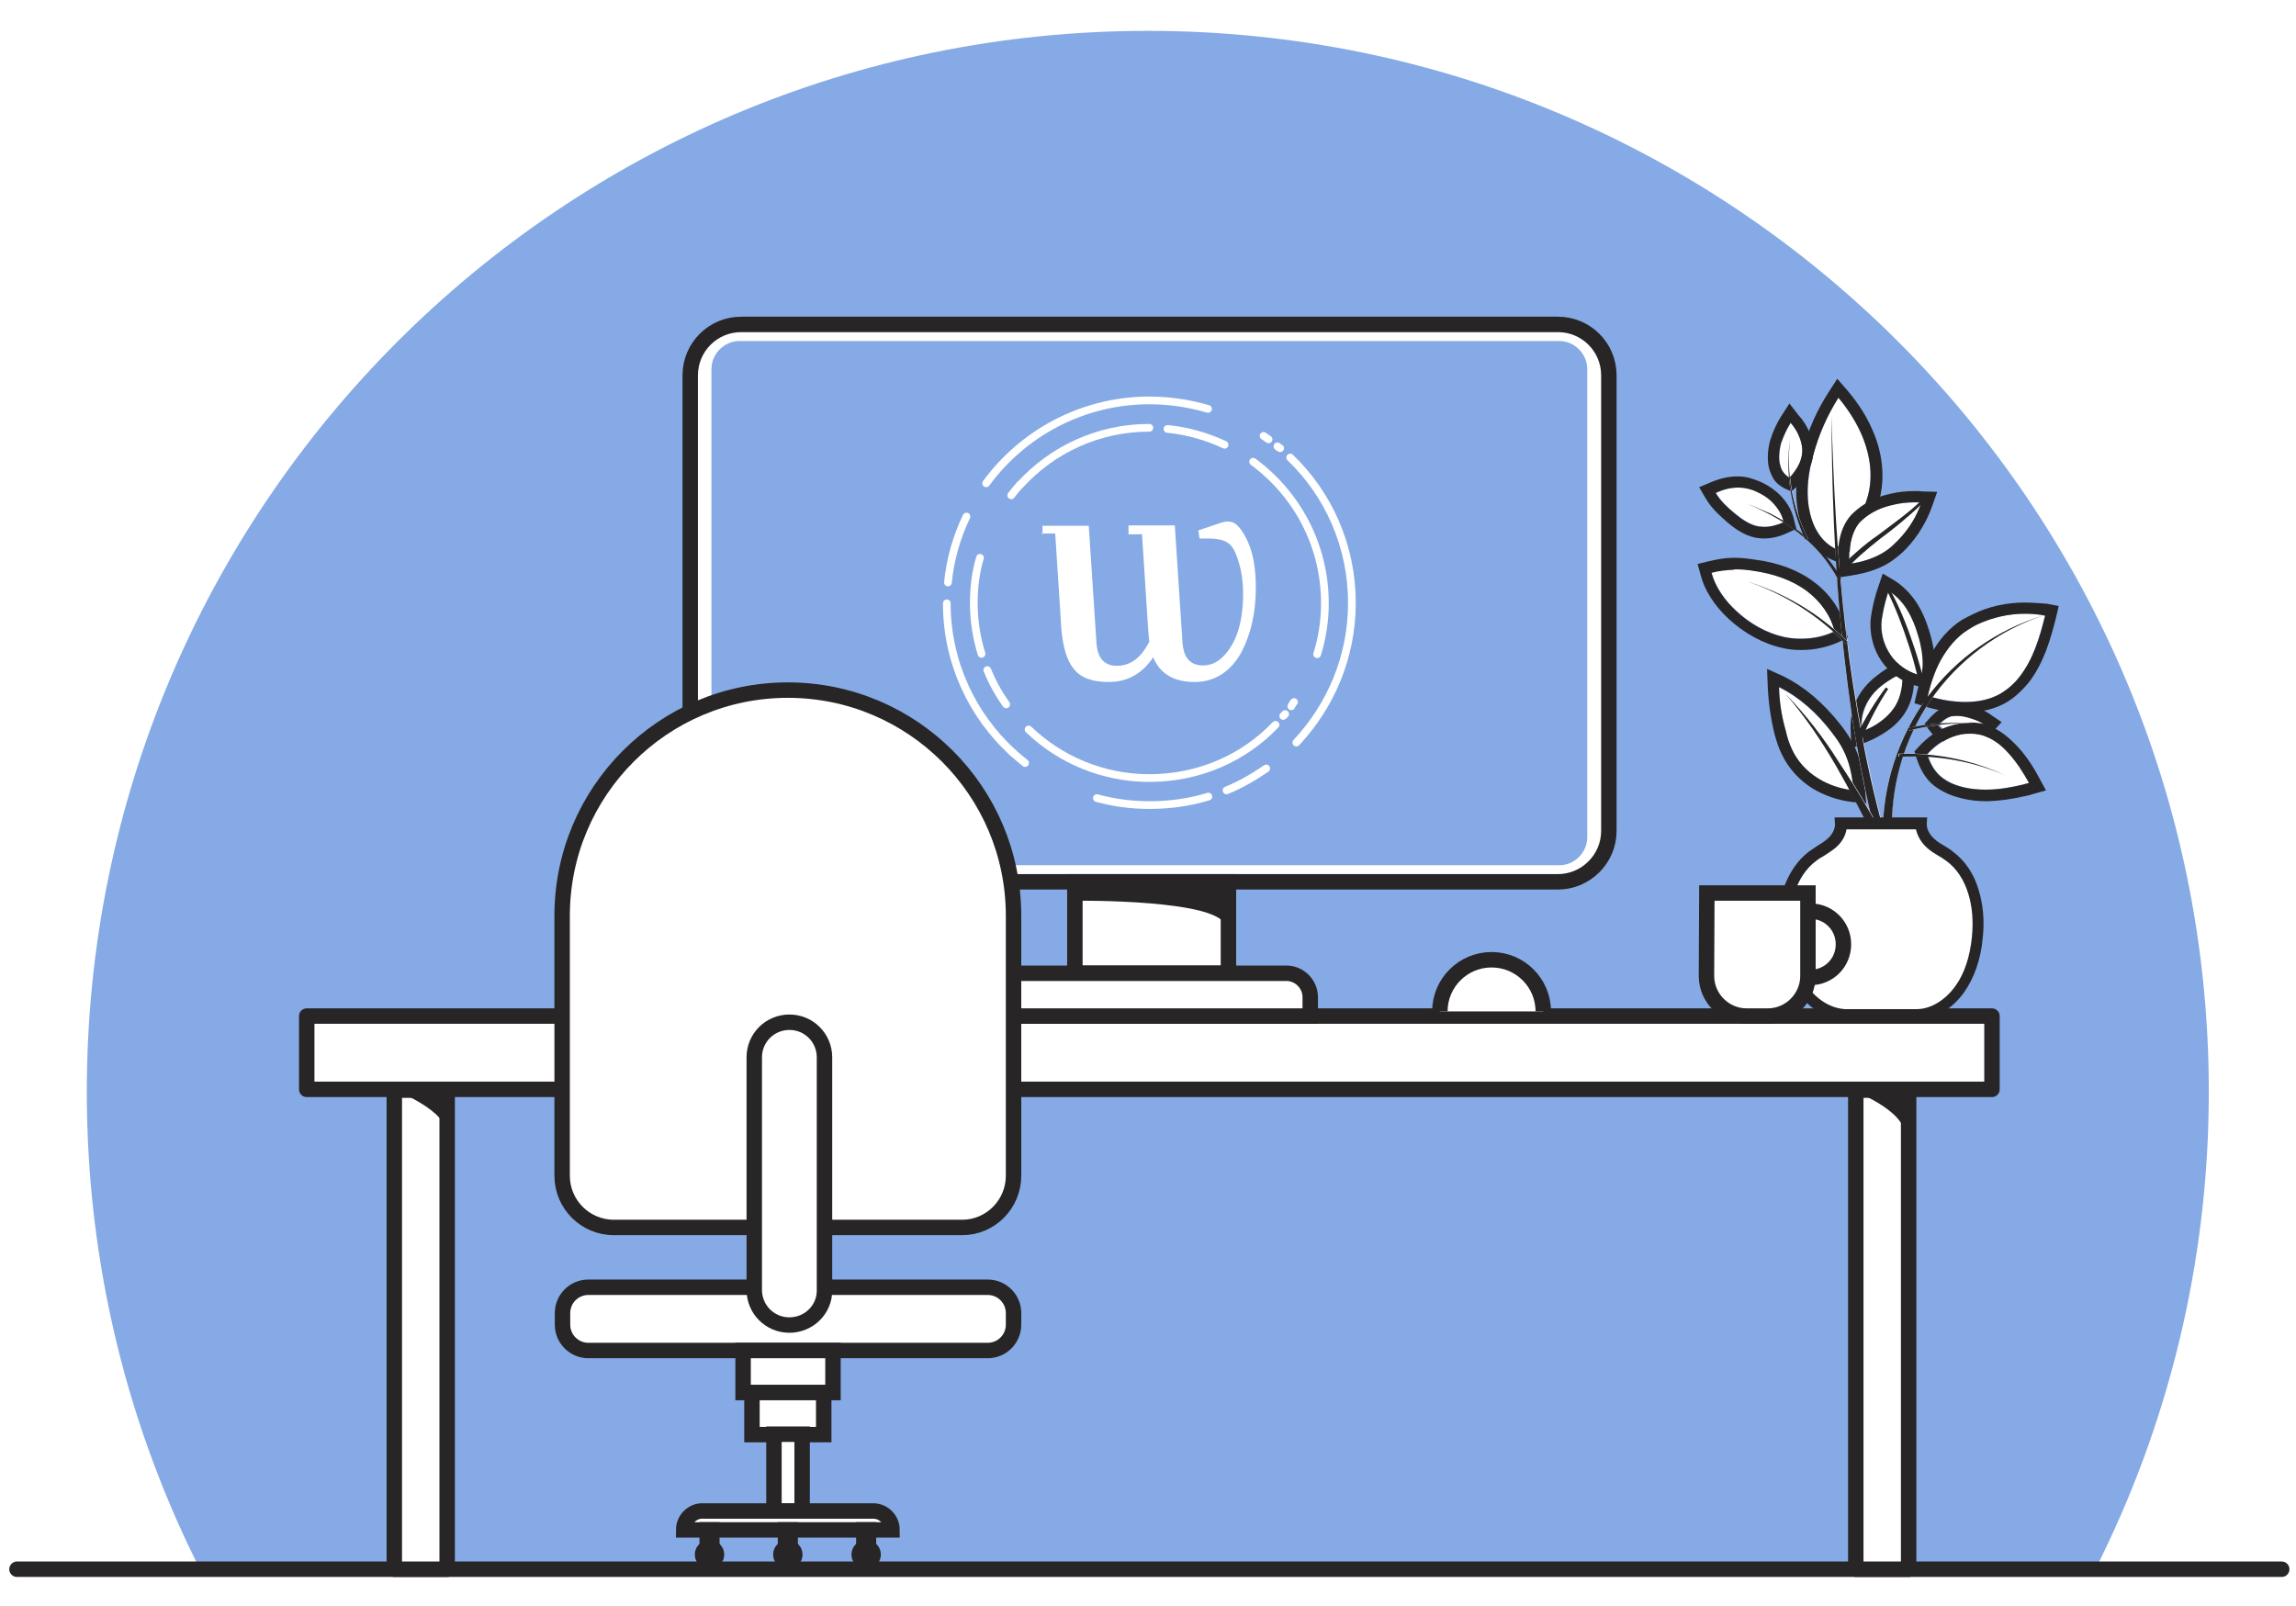 <?xml version="1.0" encoding="utf-8"?>
<!-- Generator: Adobe Illustrator 26.4.1, SVG Export Plug-In . SVG Version: 6.00 Build 0)  -->
<svg version="1.1" id="Calque_1" xmlns="http://www.w3.org/2000/svg" xmlns:xlink="http://www.w3.org/1999/xlink" x="0px" y="0px"
	 viewBox="0 0 595.1 416.4" style="enable-background:new 0 0 595.1 416.4;" xml:space="preserve">
<style type="text/css">
	.st0{fill:#FFFFFF;}
	.st1{fill:url(#SVGID_1_);}
	.st2{fill:url(#SVGID_00000034792491720715403770000010191040163337384613_);}
	.st3{fill:#85AAE5;}
	.st4{fill:none;stroke:#81ABFF;stroke-width:5;stroke-miterlimit:10;}
	.st5{fill:#81ABFF;}
	.st6{clip-path:url(#SVGID_00000062887003569447753260000005565625542696134047_);fill:#81ABFF;}
	.st7{clip-path:url(#SVGID_00000120522379619073318040000012276035797027653564_);}
	.st8{enable-background:new    ;}
	.st9{fill:none;stroke:#272525;stroke-width:4;stroke-linecap:round;stroke-linejoin:round;stroke-miterlimit:10;}
	.st10{fill:#FFFFFF;stroke:#272525;stroke-width:4;stroke-linecap:round;stroke-linejoin:round;stroke-miterlimit:10;}
	.st11{fill:#FFFFFF;stroke:#272525;stroke-width:4;stroke-miterlimit:10;}
	.st12{fill:#FFFFFF;stroke:#272525;stroke-width:4;stroke-miterlimit:10;}
	.st13{fill:#272525;}
	.st14{fill:none;stroke:#FFFFFF;stroke-width:2;stroke-linecap:round;stroke-linejoin:round;stroke-miterlimit:10;}
	.st15{fill:#FFFFFF;}
	.st16{fill:none;stroke:#272525;stroke-width:4;stroke-miterlimit:10;}
	.st17{fill:none;stroke:#85AAE5;stroke-width:2;stroke-linecap:round;stroke-linejoin:round;stroke-miterlimit:10;}
</style>
<rect x="-785.4" y="-268.2" class="st0" width="1920" height="1080"/>
<linearGradient id="SVGID_1_" gradientUnits="userSpaceOnUse" x1="1880.542" y1="288.235" x2="2779.795" y2="507.928" gradientTransform="matrix(1 0 0 1 0 288)">
	<stop  offset="0" style="stop-color:#FFFFFF"/>
	<stop  offset="1" style="stop-color:#85AAE5"/>
</linearGradient>
<path class="st1" d="M2373.3,434.8c0,0-314.2,93.5-317.1,191.2c-2.9,97.7,311.8,191.5,402.3,210.1c12.6,2.6,20.1,7.4,23.6,14.1
	c21.5,40.9-170.7,124-162.6,202.4c3.2,30.7,37.2,66.9,154.5,101.3c76.1,15.7,152.2,31.5,228.4,47.2c0.3-285.5,0.7-571.1,1-856.6
	L2373.3,434.8z"/>
<linearGradient id="SVGID_00000077305241116753635420000014744982908104273309_" gradientUnits="userSpaceOnUse" x1="-611.074" y1="1024.995" x2="-35.742" y2="1024.995" gradientTransform="matrix(1 0 0 1 0 288)">
	<stop  offset="0" style="stop-color:#FFFFFF"/>
	<stop  offset="1" style="stop-color:#85AAE5"/>
</linearGradient>
<path style="fill:url(#SVGID_00000077305241116753635420000014744982908104273309_);" d="M-582.4,1346
	c-2.9-224,0.7-244.1-28.7-471.1c17.3,46.4,75.5,225.1,134.9,280.9c42.2,39.6,80.1,57.6,130.9,83c194.6,97.3,292.2,146.7,304.5,183.7
	c32.1,96-93.8,253.2-244.1,307c-137.3,49.3-246,0.3-283.1-15.9C-574.8,1483.7-573.7,1584.4-582.4,1346z"/>
<path class="st3" d="M-124.3,1384.5c-12.9-432,216.9-248.2,115.5-364.9c24,100.6-45.3-220.8,63.2-173.6c131,57,257.4-46.1,307,12.6
	c60.1,71.1-206.2,168-263,257.6c-37,58.3,74.7,193.5,56.6,208C55.7,1403.9-73.1,1392.1-124.3,1384.5z"/>
<path class="st3" d="M1500.9,487.5c-23.4,89.7,231.6,165.5,339.9,218.3c5.5,2.7,9.3,6.1,11.7,10.3
	c48.1,82.8-302.4,356.2-257.5,428.7c10.2,16.5,46.2,30.2,182.2-9.3c89.9-26.2,179.8-52.5,269.7-78.7c0.3-289.1,0.6-578.3,0.9-867.4
	C2047.8,189.3,1524.3,397.8,1500.9,487.5z"/>
<path class="st4" d="M2399.5-462.4c0,0-397.3,283-329.3,407.7S2480,70,2549.1,219.3"/>
<path class="st4" d="M-344.5-1126.3c0,0,604.7,194.6,492.9,355.4s-492.9,239.4-492.9,239.4"/>
<g>
	<path class="st5" d="M2181.6-1333.2c-2,10.6-3.1,29.2,8,35.7c13.3,7.8,43.7-4.9,56.2-6.6c40.3-5.5,68.1,17.1,104.9,29.7
		c11.8,4.1,28.6-0.1,37.1-9.8c17.6-20.2-5.3-44.3-21.5-54.1c-17-10.3-37-18-45.1-38.1c-5.8-14.3-8.2-23.8-26.7-23
		C2256-1397.7,2189.8-1377,2181.6-1333.2z"/>
</g>
<ellipse class="st5" cx="1060" cy="-1001.4" rx="24.7" ry="16.9"/>
<ellipse class="st5" cx="-278.6" cy="-1211.4" rx="24.7" ry="16.9"/>
<ellipse class="st5" cx="657.5" cy="-1205.6" rx="16.9" ry="11.5"/>
<g>
	<g>
		<defs>
			<rect id="SVGID_00000183939516272972887700000004645023973645823417_" x="-407.6" y="-1680.5" width="1920" height="1080"/>
		</defs>
		<clipPath id="SVGID_00000062166956715256690310000014304660870928278153_">
			<use xlink:href="#SVGID_00000183939516272972887700000004645023973645823417_"  style="overflow:visible;"/>
		</clipPath>
		<path style="clip-path:url(#SVGID_00000062166956715256690310000014304660870928278153_);fill:#81ABFF;" d="M1283.5-1196.4
			c88.3,16,225.4,20.1,260.6-120.7c35.2-140.7,43-207.7,3.7-256.2s-227.7-65.1-205.5,55.7c22.3,120.8-143.7,82.2-135.3,146.3
			S1220.7-1207.8,1283.5-1196.4z"/>
	</g>
</g>
<g>
	<defs>
		<rect id="SVGID_00000114754436967060672050000001072152875591938178_" x="-1146.3" y="-1453.7" width="2090.7" height="1080"/>
	</defs>
	<clipPath id="SVGID_00000123408688373421140930000011436362407774497713_">
		<use xlink:href="#SVGID_00000114754436967060672050000001072152875591938178_"  style="overflow:visible;"/>
	</clipPath>
	<g style="clip-path:url(#SVGID_00000123408688373421140930000011436362407774497713_);">
		<path class="st5" d="M-1216.8-1055c-16.7,31.6-35.8,61.9-36.7,98.3c-1.3,51.4,25.7,92.4,80.6,106.8c28.1,7.4,57.3,9.8,85.6,16.8
			c23.3,5.8,45.5,14.4,68.4,21.3c32.3,9.9,65.1,13.9,94.6-4.3c31.7-19.5,36.8-67.4,32.2-99.1c-5.8-40.5-26.5-122.5-80.9-128.2
			c-31.7-3.3-60.5,0-73.3-31.5c-5.7-14.2-8.7-43.9-32.3-40.7C-1128.5-1108.7-1192-1102.4-1216.8-1055z"/>
	</g>
</g>
<path class="st3" d="M-736.3,711.7"/>
<circle class="st3" cx="1057.9" cy="1198" r="50"/>
<circle class="st3" cx="1006" cy="1076.5" r="142.4"/>
<circle class="st0" cx="1065.6" cy="1119.2" r="88.5"/>
<circle class="st3" cx="1066.7" cy="1122.3" r="69.3"/>
<circle class="st0" cx="985.1" cy="1146.3" r="100.1"/>
<circle class="st3" cx="982.1" cy="1141.3" r="53.9"/>
<g class="st8">
	<path class="st3" d="M-1141.4,92.9v-2.8h16.8c14.6,0,21.9,4.4,21.9,13.3c0,6.1-3.6,10.1-10.8,12v0.5c8.6,1.3,12.9,4.8,12.9,10.6
		c0,4.2-1.9,7.3-5.7,9.4c-3.8,2.1-9.2,3.1-16.1,3.1h-18.9v-2.8h4.2V92.9H-1141.4z M-1124.7,92.9h-2v21.6h2c3.3,0,6-1,8.2-2.9
		c2.2-2,3.2-4.6,3.2-8c0-3.4-1.1-6-3.2-7.9C-1118.7,93.8-1121.4,92.9-1124.7,92.9z M-1123.2,117.2h-3.5v19.1h3.5
		c3.4,0,6.1-0.8,8.4-2.5c2.2-1.7,3.4-4,3.4-7c0-3-1.1-5.3-3.4-7C-1117.1,118-1119.9,117.2-1123.2,117.2z"/>
	<path class="st3" d="M-1092.7,92.9v-2.8h20.2v2.8h-4.9v43.3h4.9v2.8h-20.2v-2.8h4.9V92.9H-1092.7z"/>
	<path class="st3" d="M-1032,139h-31.3v-2.8h4.2V92.9h-4.2v-2.8h30c1,0,1.8,0,2.3,0.1s0.9,0.3,1.4,0.8c0.4,0.4,0.6,1.1,0.6,2.1
		l-1.9,11.7h-2.7l-1.4-6.9c-0.4-2.1-1.2-3.4-2.3-4c-1.1-0.6-3.2-0.9-6.3-0.9h-4.9v23.9h16.1v3.1h-16.1v16.3h6.3c3,0,5.1-0.3,6.2-0.9
		c1.1-0.6,1.9-2,2.4-4l1.4-6.2h2.7l1.9,11c0,0.9-0.2,1.6-0.6,2.1c-0.4,0.4-0.9,0.7-1.4,0.8S-1031,139-1032,139z"/>
	<path class="st3" d="M-1020,139v-2.8h4.2V92.9h-4.2v-2.8h16.3l20,39.3V92.9h-4.2v-2.8h13.3v2.8h-4.2V139h-11.1l-21-41.3v38.5h4.2
		v2.8H-1020z"/>
	<path class="st3" d="M-968.7,92.9v-2.8h14.7l2.4,37.4c0.3,4.7,2.5,7.1,6.5,7.1c3,0,5.6-1.1,7.8-3.4c4.3-4.4,6.4-10.9,6.4-19.5
		c0-4.8-0.8-9.1-2.5-12.8c-0.8-1.9-1.9-3.1-3.3-3.7c-1.4-0.6-3.1-0.9-5.4-0.9h-2.7l-0.4-2.6l7.3-2.4c0.8-0.2,1.5-0.3,2.1-0.3
		c0.6,0,1.1,0.1,1.5,0.3c1.7,0.7,3.3,2.8,5,6.4c1.6,3.6,2.4,8.3,2.4,14.3c0,7.7-1.7,14.5-5,20.5c-1.6,2.9-3.7,5.2-6.5,6.9
		c-2.7,1.7-5.8,2.6-9.3,2.6c-5.1,0-8.8-1.4-11-4.1c-2.2-2.7-3.5-7-3.9-12.6l-2-30.4H-968.7z"/>
	<path class="st3" d="M-886.4,139h-31.3v-2.8h4.2V92.9h-4.2v-2.8h30c1,0,1.8,0,2.3,0.1c0.5,0.1,0.9,0.3,1.4,0.8
		c0.4,0.4,0.6,1.1,0.6,2.1l-1.9,11.7h-2.7l-1.4-6.9c-0.4-2.1-1.2-3.4-2.3-4c-1.1-0.6-3.2-0.9-6.3-0.9h-4.9v23.9h16.1v3.1h-16.1v16.3
		h6.3c3,0,5.1-0.3,6.2-0.9c1.1-0.6,1.9-2,2.4-4l1.4-6.2h2.7l1.9,11c0,0.9-0.2,1.6-0.6,2.1c-0.4,0.4-0.9,0.7-1.4,0.8
		C-884.6,139-885.4,139-886.4,139z"/>
	<path class="st3" d="M-874.5,139v-2.8h4.2V92.9h-4.2v-2.8h16.3l20,39.3V92.9h-4.2v-2.8h13.3v2.8h-4.2V139h-11.1l-21-41.3v38.5h4.2
		v2.8H-874.5z"/>
	<path class="st3" d="M-791,92.9v-2.8h13.3v2.8h-4.2v29.3c0,3.4-0.5,6.2-1.5,8.7c-1,2.4-2.4,4.3-4.2,5.6c-3.3,2.4-7.4,3.6-12.4,3.6
		c-4.9,0-9.1-1.2-12.5-3.7c-1.8-1.3-3.2-3.1-4.3-5.5c-1-2.4-1.5-5.3-1.5-8.7V92.9h-4.2v-2.8h18.9v2.8h-4.2v31.4c0,3.6,1,6.4,2.9,8.4
		s4.4,2.9,7.2,2.9s5.4-1,7.5-3c2.2-2,3.2-4.8,3.2-8.3V92.9H-791z"/>
	<path class="st3" d="M-739.8,139h-31.3v-2.8h4.2V92.9h-4.2v-2.8h30c1,0,1.8,0,2.3,0.1c0.5,0.1,0.9,0.3,1.4,0.8
		c0.4,0.4,0.6,1.1,0.6,2.1l-1.9,11.7h-2.7l-1.4-6.9c-0.4-2.1-1.2-3.4-2.3-4c-1.1-0.6-3.2-0.9-6.3-0.9h-4.9v23.9h16.1v3.1h-16.1v16.3
		h6.3c3,0,5.1-0.3,6.2-0.9c1.1-0.6,1.9-2,2.4-4l1.4-6.2h2.7l1.9,11c0,0.9-0.2,1.6-0.6,2.1c-0.4,0.4-0.9,0.7-1.4,0.8
		C-738,139-738.8,139-739.8,139z"/>
	<path class="st3" d="M-726.3,138.5c-1-1-1.6-2.3-1.6-3.8c0-1.5,0.5-2.8,1.6-3.8c1-1,2.3-1.6,3.8-1.6c1.5,0,2.8,0.5,3.8,1.6
		c1,1,1.6,2.3,1.6,3.8c0,1.5-0.5,2.8-1.6,3.8c-1,1-2.3,1.6-3.8,1.6C-724,140.1-725.2,139.5-726.3,138.5z"/>
</g>
<path class="st3" d="M52.6,408.3c-19.3-37.6-30.1-80.2-30.1-125.3c0-151.9,123.1-275,275-275s275,123.1,275,275
	c0,44.7-10.7,86.9-29.6,124.2"/>
<line class="st9" x1="4.4" y1="406.8" x2="591.4" y2="406.8"/>
<rect x="79.5" y="263.4" class="st10" width="436.8" height="19"/>
<rect x="102.2" y="282.6" class="st10" width="13.7" height="124.2"/>
<rect x="481" y="282.6" class="st10" width="13.7" height="124.2"/>
<path class="st11" d="M403.8,228.6H192.1c-7.3,0-13.2-5.9-13.2-13.2V97.3c0-7.3,5.9-13.2,13.2-13.2h211.7c7.3,0,13.2,5.9,13.2,13.2
	v118.1C417,222.7,411,228.6,403.8,228.6z"/>
<path class="st3" d="M404.2,224.3H191.7c-4,0-7.3-3.3-7.3-7.3V95.7c0-4,3.3-7.3,7.3-7.3h212.4c4,0,7.3,3.3,7.3,7.3V217
	C411.4,221,408.1,224.3,404.2,224.3z"/>
<rect x="278.6" y="228.6" class="st11" width="39.8" height="23.7"/>
<path class="st11" d="M262.3,252.3h71.1c3.4,0,6.2,2.8,6.2,6.2v4.9h-83.6v-4.9C256.1,255.1,258.9,252.3,262.3,252.3z"/>
<path class="st11" d="M249.4,318.2h-90.3c-7.4,0-13.4-6-13.4-13.4v-67.4c0-32.3,26.2-58.5,58.5-58.5l0,0c32.3,0,58.5,26.2,58.5,58.5
	v67.4C262.7,312.2,256.7,318.2,249.4,318.2z"/>
<path class="st11" d="M256,350.1H152.5c-3.7,0-6.7-3-6.7-6.7v-3c0-3.7,3-6.7,6.7-6.7H256c3.7,0,6.7,3,6.7,6.7v3
	C262.7,347.1,259.7,350.1,256,350.1z"/>
<path class="st11" d="M204.6,343.5L204.6,343.5c-5.1,0-9.1-4.1-9.1-9.1v-60.3c0-5.1,4.1-9.1,9.1-9.1l0,0c5.1,0,9.1,4.1,9.1,9.1v60.3
	C213.8,339.4,209.7,343.5,204.6,343.5z"/>
<rect x="192.6" y="350.1" class="st11" width="23.3" height="10.9"/>
<rect x="194.9" y="361" class="st11" width="18.6" height="10.9"/>
<rect x="200.6" y="371.8" class="st11" width="7.3" height="19.9"/>
<path class="st11" d="M177.2,396.6h54l0,0c0-2.7-2.2-4.9-4.9-4.9h-44.3C179.4,391.7,177.2,393.9,177.2,396.6L177.2,396.6z"/>
<rect x="183.3" y="396.6" class="st12" width="1.2" height="3.1"/>
<rect x="203.6" y="396.6" class="st12" width="1.2" height="3.1"/>
<rect x="223.9" y="396.6" class="st12" width="1.2" height="3.1"/>
<circle class="st13" cx="183.9" cy="403" r="3.8"/>
<circle class="st13" cx="204.2" cy="403" r="3.8"/>
<circle class="st13" cx="224.5" cy="403" r="3.8"/>
<path class="st11" d="M373.2,262.2c0-7.4,6-13.4,13.4-13.4c7.4,0,13.4,6,13.4,13.4"/>
<path class="st13" d="M102.2,282.6c0,0,14.2,5.3,13.7,11.9c0.6-8.1,0-11.9,0-11.9H102.2z"/>
<path class="st13" d="M480,282.6c0,0,14.2,5.3,13.7,11.9c0.6-8.1,0-11.9,0-11.9H480z"/>
<path class="st13" d="M278.6,233.5c0,0,39-0.5,39.1,7c0.6-9.8,0.6-11.9,0.6-11.9h-39.8V233.5z"/>
<g>
	<path class="st14" d="M254.4,169.5c-1.3-4.2-2-8.6-2-13.2c0-4,0.5-8,1.6-11.7"/>
	<path class="st14" d="M260.8,182.6c-2-2.8-3.6-5.7-4.9-8.9"/>
	<path class="st14" d="M330.6,187.9c-8.2,8.6-19.8,13.8-32.7,13.8c-12.1,0-23.2-4.8-31.3-12.6"/>
	<path class="st14" d="M333.1,185.1c-0.1,0.2-0.3,0.4-0.5,0.5"/>
	<path class="st14" d="M335.4,182c-0.3,0.3-0.5,0.7-0.7,1.1"/>
	<path class="st14" d="M324.8,119.7c11.3,8.3,18.6,21.6,18.6,36.7c0,4.6-0.7,9-2,13.2"/>
	<path class="st14" d="M302.6,111.2c5.3,0.5,10.3,2,14.8,4.1"/>
	<path class="st14" d="M264.4,125.7c8.3-9.1,20.2-14.8,33.5-14.8"/>
	<path class="st14" d="M262.1,128.4c0.7-0.9,1.5-1.9,2.3-2.8"/>
	<g>
		<path class="st14" d="M313.2,206.5c-4.9,1.5-9.9,2.2-15.3,2.2c-4.7,0-9.2-0.6-13.6-1.8"/>
		<path class="st14" d="M328.2,199.2c-3.2,2.2-6.6,4.2-10.3,5.7"/>
		<path class="st14" d="M334.4,118.6c9.9,9.5,16,22.9,16,37.7c0,14-5.5,26.7-14.4,36.2"/>
		<path class="st14" d="M331.1,115.7c0.2,0.2,0.4,0.3,0.7,0.5"/>
		<path class="st14" d="M327.5,113c0.4,0.3,0.9,0.6,1.3,0.9"/>
		<path class="st14" d="M255.6,125.3c9.5-13,25-21.5,42.3-21.5c5.3,0,10.4,0.8,15.2,2.2"/>
		<path class="st14" d="M245.7,151c0.6-6.1,2.3-11.9,4.8-17.1"/>
		<path class="st14" d="M262.5,195.1c-10.5-9.6-17.1-23.4-17.1-38.7"/>
		<path class="st14" d="M265.7,197.8c-1.1-0.9-2.2-1.8-3.2-2.7"/>
	</g>
	<g>
		<path class="st15" d="M270.2,138.6v-2.3h12l2,30.5c0.3,3.8,2,5.8,5.3,5.8c3.5,0,6.3-2.1,8.4-6.3c-0.1-0.6-0.2-1.6-0.3-3l-1.6-24.8
			h-3.5v-2.3h12l2,30.5c0.3,3.8,2,5.8,5.3,5.8c2.2,0,4-0.9,5.7-2.8c3.2-3.6,4.7-8.9,4.7-15.9c0-3.9-0.7-7.4-2-10.5
			c-0.7-1.6-1.6-2.5-2.7-3c-1.1-0.5-2.6-0.7-4.4-0.7h-2.2l-0.3-2.1l5.9-2c0.7-0.2,1.2-0.3,1.7-0.3s0.9,0.1,1.3,0.2
			c1.3,0.5,2.7,2.3,4,5.2c1.3,2.9,2,6.8,2,11.7c0,6.4-1.2,11.9-3.7,16.7c-1.3,2.4-2.9,4.3-5,5.7c-2.1,1.4-4.5,2.1-7.1,2.1
			c-5.5,0-9.1-2.2-10.8-6.4c-2.9,4.3-6.7,6.4-11.6,6.4c-4.2,0-7.2-1.1-9-3.4c-1.8-2.2-2.8-5.7-3.2-10.3l-1.6-24.8h-3.6L270.2,138.6
			L270.2,138.6z"/>
	</g>
</g>
<path class="st0" d="M514.4,187.8c-1.2-0.9-2.6-1.3-4-1.8c-1.4-0.4-2.9-0.7-4.3-0.4c-1.3,0.4-2.5,1.2-3.4,2.3
	c0.6,0.7,1.3,1.3,2.2,1.8c1.2,0.6,2.5,0.8,3.8,0.8c0.5,0,1-0.1,1.5-0.1C511.7,190.1,513.1,189.1,514.4,187.8z"/>
<path class="st13" d="M507.3,185.6c1,0,2,0.2,3,0.5c1.4,0.4,2.9,0.9,4,1.8c-1.2,1.3-2.7,2.3-4.5,2.6c-0.5,0.1-1,0.1-1.5,0.1h-0.1
	c-1.2,0-2.6-0.2-3.7-0.8c-0.8-0.4-1.6-1-2.2-1.8c1-1,2-1.9,3.4-2.3C506.4,185.6,506.9,185.6,507.3,185.6 M507.3,182.6
	c-0.7,0-1.4,0.1-2,0.2c-1.8,0.4-3.4,1.5-4.9,3.1l-1.6,1.8l1.5,1.9c0.8,1.1,1.9,2,3.1,2.6c1.5,0.7,3.2,1.2,5,1.2h0.1
	c0.7,0,1.4-0.1,2-0.2c2.2-0.4,4.2-1.6,6-3.5l2.3-2.5l-2.8-1.9c-1.6-1.2-3.4-1.8-5-2.1C510,182.9,508.7,182.6,507.3,182.6
	L507.3,182.6z"/>
<path class="st0" d="M444.7,127.7c1.2,2,3,3.8,4.9,5.3c1.8,1.5,3.9,3,6.2,3.4c2.3,0.4,4.5-0.1,6.7-1.1c-0.4-1.5-1.1-2.9-2-4.1
	c-1.3-1.7-3.1-2.9-5-3.8c-0.7-0.3-1.5-0.6-2.3-0.8C450.3,126.1,447.4,126.5,444.7,127.7z"/>
<path class="st13" d="M450.4,126.4c0.9,0,1.8,0.1,2.6,0.3c0.8,0.2,1.5,0.4,2.3,0.8c2,0.9,3.7,2.1,5,3.8c1,1.2,1.7,2.6,2,4.1
	c-1.6,0.7-3.4,1.2-5,1.2c-0.5,0-1-0.1-1.5-0.1c-2.3-0.4-4.4-1.9-6.2-3.4c-1.8-1.5-3.7-3.2-4.9-5.3
	C446.6,126.9,448.5,126.4,450.4,126.4 M450.4,123.5c-2.3,0-4.5,0.5-6.9,1.5l-3.1,1.3l1.7,2.9c1.5,2.6,3.7,4.5,5.5,6.1
	c2.1,1.8,4.5,3.5,7.5,4.1c0.7,0.1,1.4,0.2,2.1,0.2c2,0,4.1-0.5,6.2-1.5l2.2-1l-0.6-2.3c-0.4-1.9-1.3-3.7-2.6-5.3
	c-1.5-1.9-3.7-3.5-6.1-4.6c-1-0.4-1.8-0.7-2.8-1C452.7,123.7,451.6,123.5,450.4,123.5L450.4,123.5z"/>
<path class="st0" d="M524.5,203.3c0.5-0.1,1-0.2,1.5-0.4c-1.5-2.8-3.2-5.4-5.3-7.7c-1.6-1.8-3.6-3.4-5.8-4.3c-2.8-1.1-6-1-8.8,0.1
	c-2.5,1-4.7,2.6-6.5,4.5c0.7,2.2,1.8,4.3,3.5,5.8c0.9,0.7,1.9,1.2,2.9,1.8c2.9,1.2,6.1,1.7,9.2,1.6
	C518.3,204.6,521.4,204.1,524.5,203.3z"/>
<path class="st13" d="M510.6,190.2c1.5,0,2.9,0.2,4.2,0.8c2.3,0.9,4.2,2.5,5.8,4.3c2.1,2.3,3.8,5,5.3,7.7c-0.5,0.1-1,0.2-1.5,0.4
	c-3.1,0.7-6.1,1.3-9.3,1.3c-0.1,0-0.3,0-0.5,0c-3,0-6-0.4-8.7-1.6c-1-0.4-2-1-2.9-1.8c-1.8-1.5-2.9-3.6-3.5-5.8c1.8-2,4-3.7,6.5-4.5
	C507.4,190.5,509,190.2,510.6,190.2 M510.6,187.3c-1.9,0-3.7,0.4-5.6,1c-2.9,1-5.5,2.9-7.7,5.3l-1.1,1.2l0.5,1.6
	c1,3.1,2.4,5.5,4.5,7.2c1,0.8,2.2,1.5,3.7,2.2c2.9,1.2,6.2,1.9,9.9,1.9c0.1,0,0.4,0,0.5,0c2.9-0.1,6.1-0.5,9.9-1.4
	c0.5-0.1,1-0.2,1.5-0.4l3.6-1l-1.8-3.3c-1.8-3.4-3.7-6.1-5.8-8.3c-2.3-2.4-4.5-4.1-6.9-5C514.2,187.5,512.4,187.3,510.6,187.3
	L510.6,187.3z"/>
<path class="st0" d="M491.4,182.9c1.5-2.6,1.8-5.5,1.8-8.5c-1.8,0.9-3.4,1.8-5,3c-2,1.5-3.7,3.4-4.6,5.7c-0.9,2-1.2,4.3-1,6.5
	c1.4-0.6,2.8-1.2,4.1-2C488.6,186.4,490.3,184.8,491.4,182.9z"/>
<path class="st13" d="M493.1,174.4c0.1,2.9-0.3,5.9-1.8,8.5c-1.2,2-2.9,3.5-4.8,4.8c-1.3,0.8-2.7,1.5-4.1,2c-0.1-2.3,0.1-4.5,1-6.5
	c1-2.3,2.6-4.2,4.6-5.7C489.7,176.2,491.4,175.3,493.1,174.4 M495.9,169.8l-4,2c-2.3,1.1-3.9,2.1-5.5,3.4c-2.6,2-4.4,4.3-5.5,6.9
	c-1,2.3-1.4,5-1.2,7.8l0.2,4.1l3.8-1.6c1.8-0.7,3.2-1.5,4.5-2.3c2.6-1.6,4.5-3.5,5.8-5.7c1.6-2.7,2.3-6,2.1-10L495.9,169.8
	L495.9,169.8z"/>
<path class="st0" d="M470,117.9c-1.2,4.4-1.8,9-1.2,13.5c0.4,2.4,1.1,4.8,2.4,6.7c1.1,1.8,2.7,3.3,4.6,4.2c1-0.9,1.8-1.8,2.5-2.9
	c2.5-3.2,4.8-6.7,5.8-10.7c1.3-5,0.7-10.3-1.2-15.1c-1.5-3.8-3.8-7.3-6.4-10.5C473.6,107.7,471.4,112.7,470,117.9z"/>
<path class="st13" d="M476.5,103.1c2.6,3.1,4.9,6.7,6.4,10.5c1.9,4.8,2.6,10.2,1.2,15.1c-1.1,3.9-3.3,7.5-5.8,10.7
	c-0.7,1-1.5,2-2.5,2.9c-1.9-0.9-3.5-2.4-4.6-4.2c-1.3-2-2-4.4-2.4-6.7c-0.7-4.5-0.1-9.1,1.2-13.5
	C471.4,112.7,473.6,107.7,476.5,103.1 M476.2,98.2l-2.2,3.4c-3.1,4.8-5.4,10-6.9,15.6c-1.5,5.4-1.9,10.2-1.2,14.7
	c0.4,3.1,1.4,5.7,2.9,7.9c1.5,2.3,3.5,4.2,5.8,5.2l1.8,0.8l1.5-1.3c1.1-1,2-2.1,2.9-3.2c2.3-3,5-6.9,6.3-11.7c1.4-5.2,1-11.3-1.3-17
	c-1.5-3.8-3.7-7.5-6.9-11.3L476.2,98.2L476.2,98.2z"/>
<path class="st0" d="M461.7,114.9c-0.4,1.6-0.7,3.3-0.4,4.9c0.1,0.9,0.4,1.8,0.9,2.5c0.4,0.7,1,1.2,1.7,1.5c0.4-0.3,0.7-0.7,0.9-1
	c0.9-1.2,1.8-2.5,2.1-3.9c0.5-1.8,0.3-3.8-0.4-5.5c-0.6-1.4-1.4-2.7-2.3-3.8C463.1,111.2,462.3,113,461.7,114.9z"/>
<path class="st13" d="M464.1,109.6c1,1.2,1.8,2.4,2.3,3.8c0.7,1.8,1,3.7,0.4,5.5c-0.4,1.5-1.2,2.7-2.1,3.9c-0.3,0.4-0.6,0.7-0.9,1
	c-0.7-0.3-1.2-0.9-1.7-1.5c-0.5-0.7-0.7-1.6-0.9-2.5c-0.2-1.6,0-3.4,0.4-4.9C462.3,113,463.1,111.2,464.1,109.6 M463.8,104.6
	l-2.2,3.4c-1.2,1.9-2.1,4-2.8,6.2c-0.6,2.3-0.7,4.2-0.5,6.1c0.2,1.4,0.7,2.6,1.3,3.7c0.7,1.2,1.8,2,2.9,2.6l1.8,0.8l1.5-1.3
	c0.5-0.4,1-1,1.2-1.5c1-1.2,2-2.9,2.6-4.9c0.7-2.3,0.4-4.9-0.5-7.4c-0.7-1.6-1.5-3.1-2.9-4.6L463.8,104.6L463.8,104.6z"/>
<path class="st0" d="M443.6,148.4c1,3.7,3.4,7.1,6.3,9.8c3.6,3.4,8,5.9,12.7,6.9c4.3,0.9,8.9,0.4,12.9-1.5c-1-4.1-3.7-7.8-7.1-10.4
	c-4-3-8.9-4.5-13.9-5.3c-1.8-0.2-3.4-0.4-5.2-0.4C447.4,147.6,445.5,147.9,443.6,148.4z"/>
<path class="st13" d="M449.7,147.6c1.6,0,3.2,0.1,4.8,0.4c5,0.7,9.9,2.3,13.9,5.3c3.4,2.6,6.1,6.2,7.1,10.4
	c-2.6,1.3-5.6,1.9-8.6,1.9c-1.5,0-2.9-0.1-4.3-0.4c-4.8-1-9.2-3.6-12.7-6.9c-2.9-2.7-5.3-6.1-6.3-9.8c1.9-0.5,3.8-0.7,5.8-0.8
	C449.5,147.6,449.6,147.6,449.7,147.6 M449.7,144.6c-0.1,0-0.3,0-0.4,0c-2.2,0-4.3,0.4-6.4,0.9l-2.9,0.7l0.8,2.9
	c1,3.9,3.5,7.8,7.1,11.2c4.2,3.9,9.1,6.6,14.2,7.7c1.6,0.4,3.3,0.5,4.9,0.5c3.5,0,6.9-0.8,9.9-2.2l2-1l-0.5-2.3
	c-1.1-4.6-4-9-8.2-12.1c-3.9-3-9.1-5-15.2-5.8C453.1,144.8,451.3,144.6,449.7,144.6L449.7,144.6z"/>
<path class="st0" d="M474.6,189.7c-3.7-4.8-8.2-8.9-13.5-11.5c0.1,3.9,0.8,7.8,1.8,11.5c0.4,1.5,0.9,3.1,1.5,4.5
	c1.5,3.1,3.9,5.8,6.9,7.7c2.8,1.7,5.9,2.7,9.1,3.1c-0.3-3.8-1-7.5-2.8-10.8C476.8,192.6,475.8,191.1,474.6,189.7z"/>
<path class="st13" d="M461.1,178.1c5.3,2.6,9.9,6.8,13.5,11.5c1.1,1.5,2.2,2.9,3,4.5c1.8,3.4,2.5,7,2.8,10.8
	c-3.2-0.4-6.4-1.4-9.1-3.1c-3-1.8-5.5-4.5-6.9-7.7c-0.7-1.5-1.2-2.9-1.5-4.5C461.8,185.9,461.2,182.1,461.1,178.1 M458,173.4
	l0.2,4.9c0.2,4.1,0.8,8.2,1.8,12.2c0.4,1.4,0.9,3.2,1.8,5c1.7,3.6,4.5,6.7,8,8.9c3,1.8,6.6,3.1,10.3,3.5l3.6,0.4l-0.3-3.6
	c-0.4-4.8-1.4-8.6-3.1-11.9c-0.8-1.5-1.8-3.1-3.3-5c-4.5-5.7-9.4-9.8-14.6-12.4L458,173.4L458,173.4z"/>
<path class="st0" d="M488.9,142.9c1.2-0.8,2.3-1.8,3.2-2.8c2.6-2.8,4.7-6.2,6-9.8c-2.5-0.1-5,0-7.4,0.5c-2.8,0.6-5.4,1.8-7.5,3.5
	c-0.4,0.3-0.7,0.7-1.1,1c-1.3,1.5-2,3.4-2.4,5.3c-0.3,1.8-0.3,3.7-0.3,5.5C482.7,145.7,486,144.8,488.9,142.9z"/>
<path class="st13" d="M496.5,130.2c0.5,0,1,0,1.5,0c-1.2,3.7-3.3,7-6,9.8c-1,1-2,2-3.2,2.8c-2.8,1.9-6.1,2.9-9.5,3.4
	c-0.1-1.8-0.1-3.7,0.3-5.5c0.4-2,1.1-3.9,2.4-5.3c0.4-0.4,0.7-0.7,1.1-1c2.1-1.8,4.8-2.9,7.5-3.5
	C492.5,130.4,494.5,130.2,496.5,130.2 M496.5,127.3c-2.3,0-4.5,0.2-6.5,0.7c-3.4,0.7-6.4,2.2-8.8,4.2c-0.5,0.4-1,0.9-1.4,1.3
	c-1.6,1.8-2.6,4-3.1,6.8c-0.4,2.1-0.4,4.2-0.3,6.1l0.1,3.3l3.3-0.5c4.4-0.7,7.9-1.9,10.7-3.9c1.2-0.9,2.5-1.9,3.7-3.2
	c2.9-3.1,5.2-6.9,6.6-10.9l1.3-3.7l-3.9-0.1C497.6,127.3,497.1,127.3,496.5,127.3L496.5,127.3z"/>
<path class="st0" d="M494.1,157.7c-1.2-1.8-2.7-3.4-4.5-4.5c-0.7,1.8-1.2,3.7-1.5,5.7c-0.2,1-0.4,1.9-0.4,2.9c-0.1,3.2,1,6.4,3,8.9
	c1.9,2.3,4.5,3.9,7.4,4.5c0.7-3.1,0.3-6.4-0.6-9.5C496.7,162.8,495.7,160.1,494.1,157.7z"/>
<path class="st13" d="M489.5,153.1c1.8,1.2,3.4,2.8,4.5,4.5c1.6,2.4,2.6,5.2,3.4,8c0.8,3.1,1.3,6.4,0.6,9.5
	c-2.9-0.6-5.5-2.2-7.4-4.5c-2-2.5-3.1-5.7-3-8.9c0.1-1,0.2-1.9,0.4-2.9C488.4,156.9,488.9,155,489.5,153.1 M488,148.7l-1.2,3.5
	c-0.7,2-1.2,4-1.6,6.1c-0.1,0.9-0.4,2-0.4,3.3c-0.1,3.9,1.2,7.9,3.7,10.9c2.3,2.8,5.5,4.7,9,5.5l2.8,0.6l0.7-2.8
	c0.8-3.1,0.6-6.7-0.6-11c-1-3.6-2.2-6.4-3.8-8.8c-1.5-2.2-3.4-4.1-5.4-5.4L488,148.7L488,148.7z"/>
<path class="st0" d="M530,159.6c-5.8-1.1-12.1-0.3-17.4,2.2c-0.9,0.4-1.7,0.9-2.5,1.4c-3.1,2-5.4,4.8-7.2,8c-1.5,2.9-2.6,6-3.3,9.2
	c2.6,0.8,5.2,1.2,7.8,1.5c3.9,0.2,7.9-0.2,11.3-2.2c1.8-1.1,3.4-2.6,4.7-4.2C527,171,528.6,165.3,530,159.6z"/>
<path class="st13" d="M524.8,159.1c1.8,0,3.5,0.1,5.3,0.5c-1.4,5.6-3.1,11.3-6.7,15.9c-1.3,1.7-2.9,3.1-4.7,4.2
	c-2.8,1.7-6.1,2.3-9.4,2.3c-0.6,0-1.2,0-1.8-0.1c-2.6-0.1-5.3-0.7-7.8-1.5c0.7-3.2,1.8-6.4,3.3-9.2c1.8-3.2,4.1-6.1,7.2-8
	c0.8-0.5,1.6-1,2.5-1.4C516.4,160.1,520.6,159.1,524.8,159.1 M524.8,156.2c-4.7,0-9.3,1-13.4,3c-1,0.5-2,1-2.9,1.5
	c-3.3,2.1-6.1,5.3-8.1,9.1c-1.5,2.9-2.7,6.1-3.6,9.9l-0.6,2.6l2.6,0.8c2.8,0.9,5.6,1.4,8.5,1.5c0.7,0.1,1.4,0.1,2,0.1
	c4.2,0,7.9-0.9,10.9-2.7c2-1.2,3.8-2.9,5.5-4.9c4-5.1,5.8-11.4,7.2-17l0.7-3l-3.1-0.6C528.7,156.4,526.7,156.2,524.8,156.2
	L524.8,156.2z"/>
<g>
	<path class="st15" d="M488,216.5c-0.1-12.8,3.9-25.5,11.5-35.7c7.5-10.2,18.3-17.8,30.3-21.3c-11.9,3.9-22.4,11.8-29.4,22
		c-7,10.2-10.6,22.7-10,34.9L488,216.5z"/>
	<path class="st13" d="M529.8,159.5c-12,3.6-22.8,11.1-30.3,21.3c-7.5,10.2-11.6,22.9-11.5,35.7l2.4-0.1c-0.5-12.2,3-24.7,10-34.9
		C507.4,171.3,517.9,163.4,529.8,159.5L529.8,159.5z"/>
</g>
<g>
	<path class="st15" d="M486.8,219.3c-2.3-9.1-4.3-18.3-5.8-27.6c-1.6-9.3-2.8-18.6-3.7-28c-1.8-18.7-2.5-37.5-2.6-56.3
		c0.5,18.8,1.5,37.6,3.8,56.1c1.1,9.3,2.6,18.6,4.3,27.8c1.8,9.2,3.9,18.3,6.4,27.3L486.8,219.3z"/>
	<path class="st13" d="M474.7,107.4c0.1,18.8,0.7,37.6,2.6,56.3c1,9.4,2.1,18.7,3.7,28c1.6,9.3,3.5,18.5,5.8,27.6l2.3-0.7
		c-2.5-9-4.7-18.1-6.4-27.3c-1.8-9.2-3.2-18.5-4.3-27.8C476.2,144.9,475.2,126.1,474.7,107.4L474.7,107.4z"/>
</g>
<g>
	<path class="st15" d="M498.9,182.3c-0.9-5-2.1-10-3.7-14.9c-1.5-4.9-3.4-9.6-5.6-14.3c2.4,4.5,4.3,9.3,6,14.1c1.6,4.8,3,9.8,4,14.8
		L498.9,182.3z"/>
	<path class="st13" d="M498.6,182.7l-0.1-0.4c-0.9-4.9-2.1-9.9-3.7-14.8c-1.7-5.3-3.5-9.9-5.6-14.2l0.7-0.4c2.3,4.2,4.2,8.8,6,14.2
		c1.7,4.9,3,9.9,4,14.9l0.1,0.4L498.6,182.7z"/>
</g>
<g>
	<path class="st15" d="M476.5,148.4c1.5-1.9,3.2-3.6,5-5.1c1.8-1.5,3.7-3,5.6-4.4c1.9-1.4,3.8-2.8,5.6-4.2s3.7-2.9,5.4-4.5
		c-1.6,1.7-3.4,3.2-5.3,4.7s-3.7,2.9-5.6,4.4s-3.7,2.9-5.4,4.5c-1.8,1.5-3.4,3.2-4.8,5.1L476.5,148.4z"/>
	<path class="st13" d="M477.2,149.4l-1.2-0.9l0.2-0.3c1.5-2,3.4-3.7,5-5.1c1.8-1.6,3.7-3.1,5.6-4.4c0.7-0.5,1.3-1,2-1.5
		c1.2-0.9,2.4-1.8,3.7-2.8c1.8-1.4,3.7-2.9,5.3-4.5l0.5,0.5c-1.7,1.8-3.7,3.4-5.3,4.8c-1.2,1-2.3,1.9-3.6,2.9c-0.7,0.5-1.3,1-2,1.5
		c-1.8,1.4-3.6,2.9-5.4,4.5c-1.5,1.4-3.3,3.1-4.7,5L477.2,149.4z"/>
</g>
<g>
	<path class="st15" d="M478.4,166.9c-7.1-7.4-15.9-12.9-25.7-16.2c9.8,3,18.9,8.4,26.2,15.6L478.4,166.9z"/>
	<path class="st13" d="M452.7,150.7c9.7,3.2,18.6,8.8,25.7,16.2l0.5-0.5C471.6,159.1,462.5,153.7,452.7,150.7L452.7,150.7z"/>
</g>
<g>
	<path class="st15" d="M486.5,218.5c-3.4-6.8-6.8-13.6-10.6-20.1c-3.8-6.5-8-12.9-13.1-18.6c5.3,5.4,9.9,11.5,14.1,17.9
		s8,13,11.8,19.6L486.5,218.5z"/>
	<path class="st13" d="M462.7,179.8c5,5.7,9.3,12.1,13.1,18.6c3.8,6.6,7.2,13.3,10.6,20.1l2.1-1.2c-3.7-6.6-7.5-13.2-11.8-19.6
		C472.7,191.3,468,185.2,462.7,179.8L462.7,179.8z"/>
</g>
<g>
	<path class="st15" d="M492.1,195.4c9.4-0.4,19,1.5,27.5,5.5c-8.6-3.7-18.1-5.4-27.5-4.8V195.4z"/>
	<path class="st13" d="M494.5,195.4c-0.8,0-1.5,0-2.3,0.1l0.1,0.7c1.3-0.1,2.6-0.1,3.9-0.1c8,0,16.2,1.7,23.6,4.9
		C511.8,197.3,503.1,195.4,494.5,195.4L494.5,195.4z"/>
</g>
<g>
	<path class="st15" d="M481.7,190.8c2.1-4.3,4.6-8.4,7.4-12.3c-2.6,4-4.8,8.2-6.7,12.6L481.7,190.8z"/>
	<path class="st13" d="M482.5,191.6l-1.3-0.7l0.1-0.4c2.1-4.3,4.6-8.4,7.5-12.3l0.6,0.4c-2.6,3.9-4.8,8.2-6.7,12.5L482.5,191.6z"/>
</g>
<g>
	<path class="st15" d="M476.4,150.3c-1.2-2.5-2.9-4.8-4.7-6.9c-1.8-2.1-3.9-4-6.1-5.7c-2.2-1.7-4.6-3.2-7.1-4.5
		c-2.5-1.3-5-2.5-7.7-3.5c2.6,1,5.3,2,7.7,3.4c2.5,1.2,5,2.7,7.2,4.4c2.3,1.7,4.4,3.5,6.3,5.6c1.9,2.1,3.6,4.4,4.9,6.9L476.4,150.3z
		"/>
	<path class="st13" d="M450.9,129.8c2.6,1,5.2,2.2,7.7,3.5s4.8,2.8,7.1,4.5c2.2,1.7,4.3,3.6,6.1,5.7c1.8,2.1,3.4,4.4,4.7,6.9
		l0.7-0.4c-1.3-2.5-3-4.8-4.9-6.9c-1.9-2.1-4-3.9-6.3-5.6c-2.3-1.7-4.7-3.1-7.2-4.4C456.1,131.9,453.5,130.8,450.9,129.8
		L450.9,129.8z"/>
</g>
<g>
	<path class="st15" d="M494.6,188.7c5.6-1.2,11.3-1.6,17-1.1c-5.6-0.2-11.3,0.4-16.8,1.8L494.6,188.7z"/>
	<path class="st13" d="M507,187.4c-4.2,0-8.3,0.4-12.4,1.3l0.1,0.7c4.8-1.2,9.7-1.9,14.7-1.9c0.7,0,1.4,0,2.1,0.1
		C510.1,187.5,508.5,187.4,507,187.4L507,187.4z"/>
</g>
<g>
	<path class="st15" d="M467.9,139.9c-3.8-8.2-5.2-17.5-3.9-26.3c-1,8.9,0.6,18.1,4.6,26L467.9,139.9z"/>
	<path class="st13" d="M464,113.6c-1.3,8.8,0.1,18.1,3.9,26.3l0.7-0.3C464.5,131.6,462.9,122.5,464,113.6L464,113.6z"/>
</g>
<path class="st0" d="M511.6,231.4c-1.1-3.7-3.3-7.2-6.2-9.4c-1.5-1.2-3.4-2-4.8-3.2c-1.5-1.2-2.7-3.2-2.6-5.3h-10.4l0,0h-10.4
	c0.2,2-1,4-2.6,5.3c-1.5,1.2-3.3,2-4.8,3.2c-3,2.2-5.1,5.6-6.2,9.4c-1.2,3.7-1.3,7.7-1,11.7c0.4,4.8,1.8,9.5,4.5,13.3
	c2.6,3.8,6.7,6.5,11,6.7h9.4l0,0h9.4c4.3-0.1,8.4-2.9,11-6.7c2.6-3.8,4-8.6,4.5-13.3C512.9,239.1,512.7,235.1,511.6,231.4z"/>
<path class="st13" d="M487.6,264.5h-9.4c-4.6-0.1-9.1-2.9-12.3-7.3c-2.6-3.7-4.2-8.5-4.8-14c-0.4-4.5-0.1-8.6,1-12.3
	c1.3-4.2,3.7-7.8,6.7-10.1c0.7-0.5,1.5-1,2.2-1.5c1-0.6,1.8-1.1,2.6-1.8c1.4-1.2,2.1-2.7,2-4l-0.1-1.6h24l-0.1,1.6
	c-0.1,1.3,0.7,2.9,2,4c0.7,0.7,1.6,1.2,2.6,1.8c0.7,0.4,1.5,0.9,2.2,1.5c3.1,2.3,5.5,5.8,6.7,10.1l0,0c1.1,3.7,1.5,7.7,1,12.3
	c-0.5,5.5-2.2,10.3-4.8,14c-3.1,4.4-7.7,7.1-12.2,7.3H487.6z M478.6,215c-0.3,1.8-1.3,3.5-3,4.9c-1,0.8-2,1.4-2.9,2
	c-0.7,0.4-1.4,0.8-2,1.3c-2.6,1.9-4.6,5-5.7,8.6c-1,3.3-1.3,7-0.9,11.1c0.5,5,2,9.4,4.2,12.6c2.6,3.7,6.3,5.9,9.9,6.1H497
	c3.6-0.1,7.3-2.4,9.9-6.1c2.3-3.2,3.7-7.6,4.2-12.6c0.4-4.1,0.1-7.8-0.9-11.1l0,0c-1.1-3.7-3.1-6.7-5.7-8.6c-0.6-0.4-1.2-0.9-2-1.3
	c-1-0.6-2-1.2-2.9-2c-1.6-1.4-2.6-3.1-3-4.9H478.6z"/>
<g>
	<path class="st16" d="M469.2,236.2c4.8,0,8.6,3.8,8.6,8.6s-3.8,8.6-8.6,8.6"/>
	<path class="st11" d="M442.4,231.5h26.2V253c0,5.7-4.7,10.4-10.4,10.4h-5.5c-5.7,0-10.4-4.7-10.4-10.4L442.4,231.5L442.4,231.5z"/>
</g>
<g>
	<path class="st17" d="M-1240.3,16.6c-9.2-30-14-61.8-14-94.7c0-29,3.9-57.5,11.1-84.1"/>
	<path class="st17" d="M-1194.9,109.9c-14-19.8-25.6-41.1-35.3-63.8"/>
	<path class="st17" d="M-695.4,148c-58.9,61.4-142,99-233.8,99c-87,0-165.7-34.3-224.2-89.9"/>
	<path class="st17" d="M-677.5,128.2c-1,1.4-2.4,2.9-3.4,3.9"/>
	<path class="st17" d="M-660.6,106c-1.9,2.4-3.9,5.3-5.3,7.7"/>
	<path class="st17" d="M-737-340.4c80.7,59.4,133.3,154.6,133.3,262.3c0,32.9-4.8,64.3-14,94.2"/>
	<path class="st17" d="M-895.9-401.2c37.7,3.9,73.4,14,106.3,29.5"/>
	<path class="st17" d="M-1169.3-297.4c59.4-65.2,144.9-105.8,240.1-105.8"/>
	<path class="st17" d="M-1185.8-277.6c5.3-6.8,10.6-13.5,16.4-19.8"/>
	<g>
		<path class="st17" d="M-820.1,281.4c-34.8,10.6-71,15.9-109.2,15.9c-33.3,0-66.2-4.3-97.1-12.6"/>
		<path class="st17" d="M-712.8,228.7c-22.7,15.9-47.3,30-73.4,40.6"/>
		<path class="st17" d="M-668.4-347.6c70.5,68.1,114.5,163.8,114.5,270c0,100.5-39.1,191.3-103.4,258.9"/>
		<path class="st17" d="M-691.6-368.4c1.4,1.4,2.9,2.4,4.8,3.9"/>
		<path class="st17" d="M-717.2-387.7c2.9,1.9,6.3,4.3,9.2,6.3"/>
		<path class="st17" d="M-1232.1-299.8c68.1-93.2,178.7-153.6,302.9-153.6c37.7,0,74.4,5.8,108.7,15.9"/>
		<path class="st17" d="M-1302.7-116.2c4.3-43.5,16.4-85,34.3-122.7"/>
		<path class="st17" d="M-1182.4,199.2c-75.4-68.6-122.2-167.6-122.2-277.3"/>
		<path class="st17" d="M-1159.7,218.6c-7.7-6.3-15.5-12.6-22.7-19.3"/>
	</g>
</g>
</svg>

